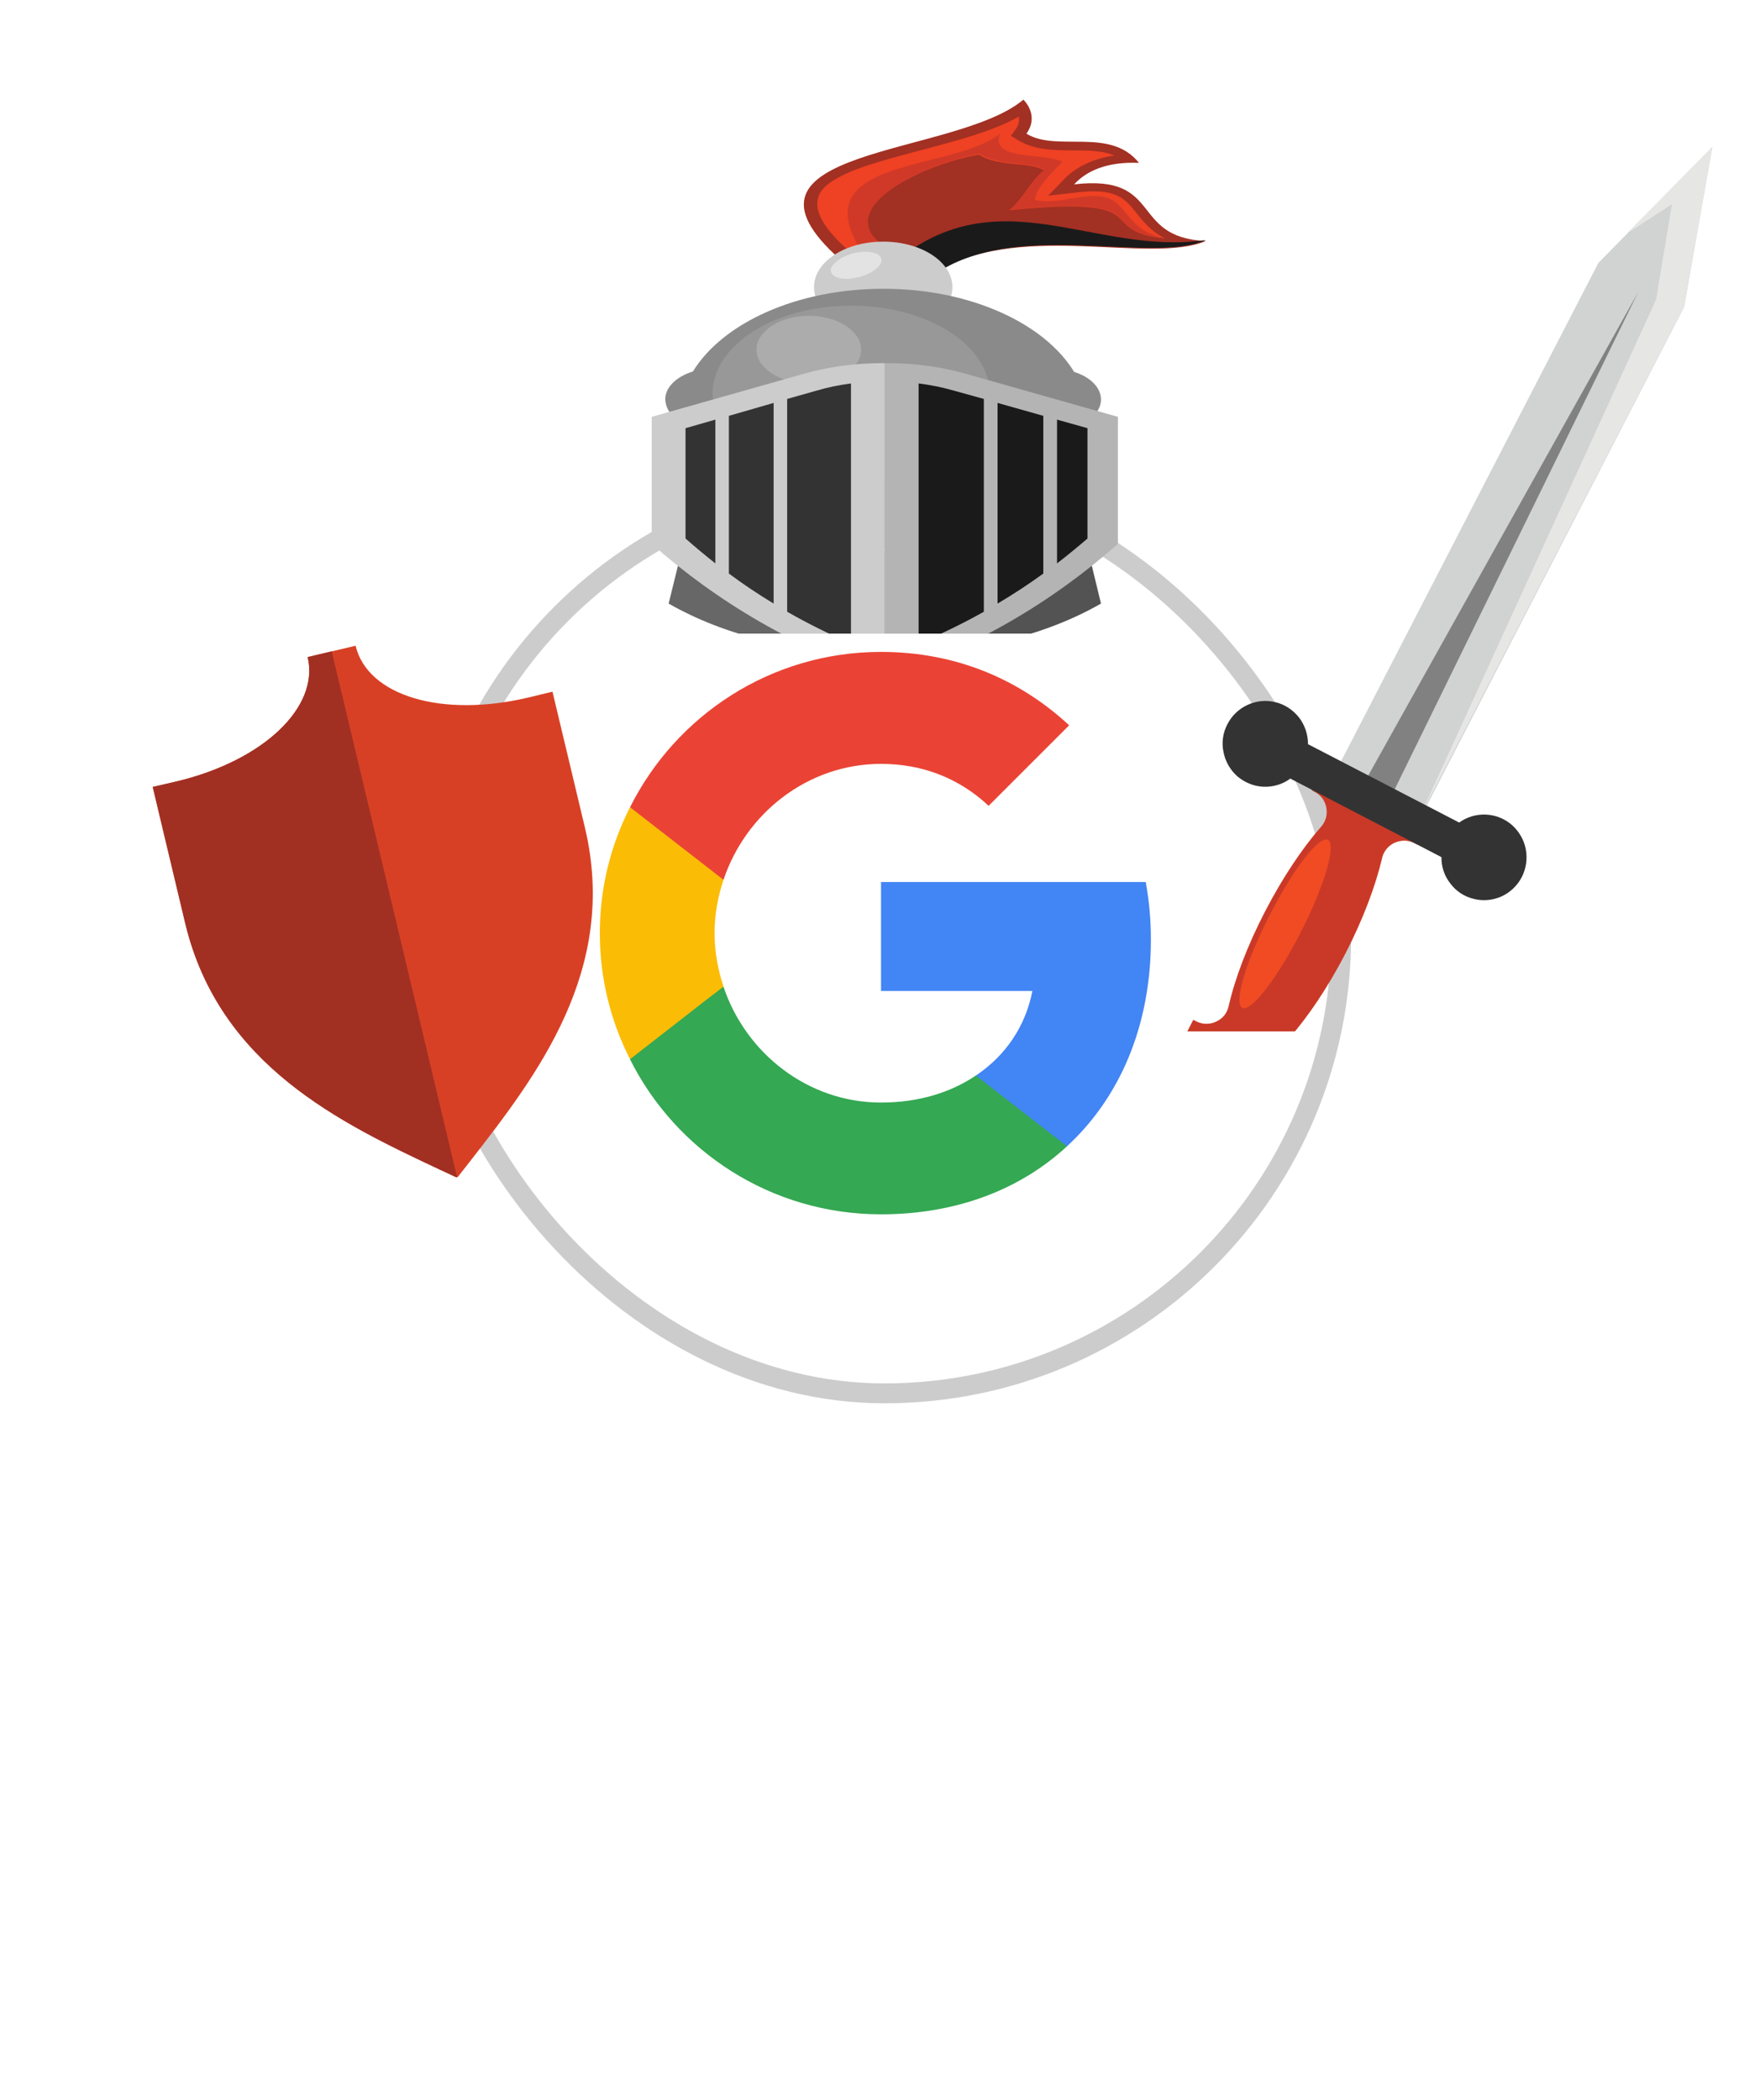 <svg width="88.497" height="105.599" viewBox="0 0 88.497 105.599" fill="none" xmlns="http://www.w3.org/2000/svg" xmlns:xlink="http://www.w3.org/1999/xlink">
	<desc>
			Created with Pixso.
	</desc>
	<defs>
		<clipPath id="clip187_11985">
			<rect id="Google__G__logo 1" width="30.848" height="30.848" transform="translate(28.879 31.504) rotate(-0)" fill="white" fill-opacity="0"/>
		</clipPath>
		<clipPath id="clip187_11984">
			<rect id="google" rx="22.967" width="45.934" height="45.934" transform="translate(21.503 24.128) rotate(-0)" fill="white" fill-opacity="0"/>
		</clipPath>
		<filter id="filter_187_11992_dd" x="3.686" y="28.472" width="30.129" height="34.757" filterUnits="userSpaceOnUse" color-interpolation-filters="sRGB">
			<feFlood flood-opacity="0" result="BackgroundImageFix"/>
			<feColorMatrix in="SourceAlpha" type="matrix" values="0 0 0 0 0 0 0 0 0 0 0 0 0 0 0 0 0 0 127 0" result="hardAlpha"/>
			<feOffset dx="0" dy="4"/>
			<feGaussianBlur stdDeviation="1.333"/>
			<feComposite in2="hardAlpha" operator="out" k2="-1" k3="1"/>
			<feColorMatrix type="matrix" values="0 0 0 0 0 0 0 0 0 0 0 0 0 0 0 0 0 0 0.25 0"/>
			<feBlend mode="normal" in2="BackgroundImageFix" result="effect_dropShadow_1"/>
			<feBlend mode="normal" in="SourceGraphic" in2="effect_dropShadow_1" result="shape"/>
		</filter>
		<filter id="filter_187_11993_dd" x="3.686" y="28.759" width="23.31" height="34.47" filterUnits="userSpaceOnUse" color-interpolation-filters="sRGB">
			<feFlood flood-opacity="0" result="BackgroundImageFix"/>
			<feColorMatrix in="SourceAlpha" type="matrix" values="0 0 0 0 0 0 0 0 0 0 0 0 0 0 0 0 0 0 127 0" result="hardAlpha"/>
			<feOffset dx="0" dy="4"/>
			<feGaussianBlur stdDeviation="1.333"/>
			<feComposite in2="hardAlpha" operator="out" k2="-1" k3="1"/>
			<feColorMatrix type="matrix" values="0 0 0 0 0 0 0 0 0 0 0 0 0 0 0 0 0 0 0.25 0"/>
			<feBlend mode="normal" in2="BackgroundImageFix" result="effect_dropShadow_1"/>
			<feBlend mode="normal" in="SourceGraphic" in2="effect_dropShadow_1" result="shape"/>
		</filter>
		<clipPath id="clip187_11991">
			<rect id="shield-antivirus-svgrepo-com 1" width="35.69" height="35.69" transform="matrix(-0.973 0.232 0.232 0.973 34.716 19.701)" fill="white" fill-opacity="0"/>
		</clipPath>
		<filter id="filter_187_11996_dd" x="22.779" y="-4.981" width="47.853" height="49.042" filterUnits="userSpaceOnUse" color-interpolation-filters="sRGB">
			<feFlood flood-opacity="0" result="BackgroundImageFix"/>
			<feColorMatrix in="SourceAlpha" type="matrix" values="0 0 0 0 0 0 0 0 0 0 0 0 0 0 0 0 0 0 127 0" result="hardAlpha"/>
			<feOffset dx="0" dy="4"/>
			<feGaussianBlur stdDeviation="3.333"/>
			<feComposite in2="hardAlpha" operator="out" k2="-1" k3="1"/>
			<feColorMatrix type="matrix" values="0 0 0 0 0 0 0 0 0 0 0 0 0 0 0 0 0 0 0.5 0"/>
			<feBlend mode="normal" in2="BackgroundImageFix" result="effect_dropShadow_1"/>
			<feBlend mode="normal" in="SourceGraphic" in2="effect_dropShadow_1" result="shape"/>
		</filter>
		<clipPath id="clip187_11994">
			<rect id="helmet_red" width="30.571" height="31.865" transform="translate(31.929 0)" fill="white" fill-opacity="0"/>
		</clipPath>
		<filter id="filter_187_12014_dd" x="49.443" y="-2.603" width="46.665" height="67.724" filterUnits="userSpaceOnUse" color-interpolation-filters="sRGB">
			<feFlood flood-opacity="0" result="BackgroundImageFix"/>
			<feColorMatrix in="SourceAlpha" type="matrix" values="0 0 0 0 0 0 0 0 0 0 0 0 0 0 0 0 0 0 127 0" result="hardAlpha"/>
			<feOffset dx="0" dy="4"/>
			<feGaussianBlur stdDeviation="3.333"/>
			<feComposite in2="hardAlpha" operator="out" k2="-1" k3="1"/>
			<feColorMatrix type="matrix" values="0 0 0 0 0 0 0 0 0 0 0 0 0 0 0 0 0 0 0.5 0"/>
			<feBlend mode="normal" in2="BackgroundImageFix" result="effect_dropShadow_1"/>
			<feBlend mode="normal" in="SourceGraphic" in2="effect_dropShadow_1" result="shape"/>
		</filter>
		<clipPath id="clip187_12012">
			<rect id="sword_red" width="28.884" height="51.868" transform="translate(59.613 0)" fill="white" fill-opacity="0"/>
		</clipPath>
		<filter id="filter_187_12021_dd" x="20.258" y="75.692" width="50.826" height="29.907" filterUnits="userSpaceOnUse" color-interpolation-filters="sRGB">
			<feFlood flood-opacity="0" result="BackgroundImageFix"/>
			<feColorMatrix in="SourceAlpha" type="matrix" values="0 0 0 0 0 0 0 0 0 0 0 0 0 0 0 0 0 0 127 0" result="hardAlpha"/>
			<feOffset dx="0" dy="2"/>
			<feGaussianBlur stdDeviation="0.667"/>
			<feComposite in2="hardAlpha" operator="out" k2="-1" k3="1"/>
			<feColorMatrix type="matrix" values="0 0 0 0 0 0 0 0 0 0 0 0 0 0 0 0 0 0 0.5 0"/>
			<feBlend mode="normal" in2="BackgroundImageFix" result="effect_dropShadow_1"/>
			<feBlend mode="normal" in="SourceGraphic" in2="effect_dropShadow_1" result="shape"/>
		</filter>
	</defs>
	<rect id="google" rx="22.967" width="45.934" height="45.934" transform="translate(21.503 24.128) rotate(-0)" fill="#FFFFFF" fill-opacity="1"/>
	<g clip-path="url(#clip187_11984)">
		<rect id="Google__G__logo 1" width="30.848" height="30.848" transform="translate(28.879 31.504) rotate(-0)" fill="#FFFFFF" fill-opacity="0"/>
		<g clip-path="url(#clip187_11985)">
			<path id="Vector" d="M57.87 47.24C57.87 46.24 57.78 45.28 57.61 44.35L44.3 44.35L44.3 49.83L51.91 49.83C51.57 51.59 50.57 53.08 49.07 54.08L49.07 57.64L53.65 57.64C56.33 55.17 57.87 51.55 57.87 47.24Z" fill="#4285F4" fill-opacity="1" fill-rule="nonzero"/>
			<path id="Vector" d="M44.3 61.06C48.11 61.06 51.32 59.8 53.65 57.64L49.07 54.08C47.81 54.93 46.2 55.44 44.3 55.44C40.62 55.44 37.5 52.96 36.38 49.62L31.68 49.62L31.68 53.27C34 57.89 38.77 61.06 44.3 61.06Z" fill="#34A853" fill-opacity="1" fill-rule="nonzero"/>
			<path id="Vector" d="M36.38 49.61C36.1 48.76 35.93 47.86 35.93 46.92C35.93 45.98 36.1 45.08 36.38 44.24L36.38 40.59L31.68 40.59C30.71 42.49 30.16 44.63 30.16 46.92C30.16 49.21 30.71 51.36 31.68 53.26L35.34 50.41L36.38 49.61Z" fill="#FBBC05" fill-opacity="1" fill-rule="nonzero"/>
			<path id="Vector" d="M44.3 38.41C46.38 38.41 48.23 39.13 49.71 40.52L53.76 36.47C51.3 34.19 48.11 32.78 44.3 32.78C38.77 32.78 34 35.96 31.68 40.59L36.38 44.24C37.5 40.89 40.62 38.41 44.3 38.41Z" fill="#EA4335" fill-opacity="1" fill-rule="nonzero"/>
		</g>
	</g>
	<rect id="google" rx="22.967" width="45.934" height="45.934" transform="translate(21.503 24.128) rotate(-0)" stroke="#CDCCCC" stroke-opacity="1" stroke-width="1"/>
	<rect id="shield-antivirus-svgrepo-com 1" width="35.69" height="35.69" transform="matrix(-0.973 0.232 0.232 0.973 34.716 19.701)" fill="#FFFFFF" fill-opacity="0"/>
	<g clip-path="url(#clip187_11991)">
		<g filter="url(#filter_187_11992_dd)">
			<path id="Vector" d="M22.99 55.22L23.6 54.44C26.95 50.14 31.12 44.79 29.41 37.61L27.78 30.78L26.58 31.07C22.22 32.11 18.48 30.99 17.88 28.47L15.47 29.04C16.07 31.56 13.24 34.25 8.89 35.29L7.68 35.57L9.31 42.41C11.02 49.58 17.16 52.48 22.09 54.8L22.99 55.22Z" fill="#D84025" fill-opacity="1" fill-rule="nonzero"/>
		</g>
		<g filter="url(#filter_187_11993_dd)">
			<path id="Vector" d="M8.89 35.29C13.24 34.25 16.07 31.56 15.47 29.04L16.68 28.75L22.99 55.22L22.99 55.22L22.09 54.8C17.16 52.48 11.02 49.58 9.31 42.41L7.68 35.57L8.89 35.29Z" fill="#A13023" fill-opacity="1" fill-rule="nonzero"/>
		</g>
	</g>
	<rect id="helmet_red" width="30.571" height="31.865" transform="translate(31.929 0)" fill="#FFFFFF" fill-opacity="0"/>
	<g clip-path="url(#clip187_11994)">
		<g filter="url(#filter_187_11996_dd)">
			<path id="Vector" d="M54.44 22.58C54.75 23.84 55.06 25.09 55.36 26.35C52.54 27.96 48.97 28.87 44.49 28.87L44.49 23.68L54.44 22.58Z" fill="#535353" fill-opacity="1" fill-rule="evenodd"/>
			<path id="Vector" d="M34.55 22.58C34.24 23.84 33.93 25.09 33.62 26.35C36.45 27.96 40.01 28.87 44.49 28.87L44.49 23.68L34.55 22.58Z" fill="#676767" fill-opacity="1" fill-rule="evenodd"/>
			<path id="Vector" d="M42.27 9.07C35.82 3.36 48.02 3.91 51.46 1.01C51.7 1.26 51.84 1.55 51.87 1.85C51.9 2.15 51.81 2.45 51.61 2.72C53.14 3.67 55.82 2.37 57.27 4.19C55.63 4.12 54.62 4.61 54.01 5.27C58.53 4.75 56.76 7.94 60.63 8.12C57.75 9.34 50.99 7 46.8 9.85C44.92 9.79 44.16 9.13 42.27 9.07Z" fill="#A23023" fill-opacity="1" fill-rule="evenodd"/>
			<path id="Vector" d="M60.63 8.07C57.77 9.32 51.06 6.93 46.91 9.85C46.14 9.81 45.38 9.68 44.66 9.45C50.09 4.66 54.91 8.91 60.63 8.07L60.63 8.07Z" fill="#1A1A1A" fill-opacity="1" fill-rule="evenodd"/>
			<path id="Vector" d="M42.65 8.59C43.39 8.64 44.12 8.78 44.82 8.98L44.87 9C44.62 8.72 44.39 8.45 44.15 8.18C42.02 6.37 46.51 4.22 49.23 3.78C50.22 4.41 51.73 4.11 52.5 4.56C51.83 5.09 51.42 6.03 50.75 6.57C58.4 5.79 54.92 7.64 58.59 7.99C58.34 7.87 58.12 7.72 57.92 7.55C56.69 6.51 56.87 5.37 54.19 5.67L52.7 5.84C52.97 5.57 53.23 5.3 53.5 5.02C54.1 4.39 55.01 3.96 56.04 3.82C55.8 3.72 55.53 3.65 55.26 3.62C55 3.59 54.73 3.57 54.47 3.57C53.27 3.55 52.14 3.62 51.19 3.05L50.83 2.83C50.9 2.74 50.98 2.64 51.04 2.55C51.2 2.34 51.27 2.1 51.23 1.86C50 2.56 48.3 3.02 46.84 3.41C45.69 3.72 44.48 4.02 43.38 4.4C42.61 4.67 41.74 5.05 41.33 5.56C40.59 6.53 41.74 7.77 42.65 8.59Z" fill="#EF4123" fill-opacity="1" fill-rule="evenodd"/>
			<path id="Vector" d="M43.72 8.71C44.11 8.79 44.49 8.88 44.87 8.98L44.92 9C44.67 8.72 44.44 8.45 44.2 8.18C42.07 6.35 46.55 4.19 49.27 3.74C50.25 4.38 51.75 4.08 52.52 4.53C51.86 5.07 51.45 6.01 50.78 6.55C58.4 5.77 54.93 7.63 58.59 7.99C56.68 7.61 56.72 6.27 55.64 5.94C54.55 5.62 53.12 6.36 52.03 6.04C52.15 5.42 52.67 4.91 53.42 4.13C52.37 3.66 49.74 4.08 50.29 2.71C47.95 4.65 40.4 3.85 43.26 8.55L43.72 8.71Z" fill="#D03927" fill-opacity="1" fill-rule="evenodd"/>
			<path id="Vector" d="M47.89 10.44C47.89 11.71 46.33 12.73 44.41 12.73C42.48 12.73 40.93 11.71 40.93 10.44C40.93 9.17 42.48 8.15 44.41 8.15C46.33 8.15 47.89 9.17 47.89 10.44Z" fill="#CDCCCC" fill-opacity="1" fill-rule="evenodd"/>
			<path id="Vector" d="M44.42 10.52C48.79 10.52 52.52 12.26 54.01 14.7C54.81 14.95 55.36 15.48 55.36 16.09C55.36 16.29 55.3 16.49 55.18 16.67C55.07 16.86 54.91 17.02 54.7 17.15C54.63 20.72 50.05 23.6 44.42 23.6C38.79 23.6 34.23 20.73 34.15 17.17C33.93 17.03 33.76 16.87 33.64 16.68C33.52 16.5 33.46 16.29 33.45 16.08C33.45 15.47 34.02 14.93 34.84 14.68C36.34 12.24 40.06 10.52 44.42 10.52Z" fill="#8B8A8A" fill-opacity="1" fill-rule="evenodd"/>
			<path id="Vector" d="M42.79 20.21C46.63 20.21 49.76 18.23 49.76 15.79C49.76 13.35 46.63 11.37 42.79 11.37C38.96 11.37 35.83 13.35 35.83 15.79C35.83 18.23 38.95 20.21 42.79 20.21Z" fill="#989898" fill-opacity="1" fill-rule="evenodd"/>
			<path id="Vector" d="M40.67 15.28C42.12 15.28 43.3 14.52 43.3 13.58C43.3 12.65 42.12 11.88 40.67 11.88C39.22 11.88 38.04 12.65 38.04 13.58C38.04 14.52 39.23 15.28 40.67 15.28Z" fill="#ACACAC" fill-opacity="1" fill-rule="evenodd"/>
			<path id="Vector" d="M44.49 14.26L44.39 14.26C43 14.26 41.63 14.44 40.33 14.82L32.77 16.96L32.77 23.35C36.08 26.27 39.93 28.56 44.49 30.06L44.49 14.26Z" fill="#CDCCCC" fill-opacity="1" fill-rule="evenodd"/>
			<path id="Vector" d="M42.79 15.28C42.19 15.36 41.6 15.48 41.03 15.65L39.58 16.06L39.58 26.76C40.61 27.35 41.68 27.88 42.79 28.36L42.79 15.28L42.79 15.28ZM38.9 16.26L36.65 16.91L36.65 24.84C37.36 25.37 38.11 25.87 38.9 26.35L38.9 16.26ZM35.97 17.1L34.47 17.53L34.47 23.08C34.95 23.5 35.45 23.92 35.97 24.33L35.97 17.1Z" fill="#333333" fill-opacity="1" fill-rule="evenodd"/>
			<path id="Vector" d="M44.49 14.26L44.59 14.26C45.98 14.26 47.35 14.44 48.65 14.82L56.21 16.96L56.21 23.35C52.9 26.27 49.05 28.56 44.49 30.06L44.49 14.26Z" fill="#B4B4B4" fill-opacity="1" fill-rule="evenodd"/>
			<path id="Vector" d="M46.19 15.28C46.81 15.36 47.41 15.48 47.99 15.65L49.47 16.06L49.47 26.76C48.42 27.35 47.33 27.88 46.19 28.36L46.19 15.28L46.19 15.28ZM50.16 16.26L52.46 16.91L52.46 24.84C51.73 25.37 50.97 25.87 50.16 26.35L50.16 16.26ZM53.15 17.1L54.68 17.53L54.68 23.08C54.19 23.5 53.68 23.92 53.15 24.33L53.15 17.1Z" fill="#1A1A1A" fill-opacity="1" fill-rule="evenodd"/>
			<path id="Vector" d="M43.53 8.66C44.18 8.66 44.49 8.96 44.23 9.34C44.06 9.54 43.82 9.7 43.53 9.82C43.24 9.94 42.91 10.01 42.57 10.02C41.92 10.02 41.6 9.71 41.87 9.34C42.04 9.14 42.28 8.97 42.57 8.85C42.86 8.73 43.19 8.66 43.53 8.66Z" fill="#E3E3E3" fill-opacity="1" fill-rule="evenodd"/>
		</g>
	</g>
	<rect id="sword_red" width="28.884" height="51.868" transform="translate(59.613 0)" fill="#FFFFFF" fill-opacity="0"/>
	<g clip-path="url(#clip187_12012)">
		<g filter="url(#filter_187_12014_dd)">
			<path id="Vector" d="M60 47.28L60.14 47.35C60.29 47.43 60.47 47.48 60.64 47.48C60.82 47.48 60.99 47.45 61.15 47.37C61.31 47.3 61.45 47.19 61.56 47.06C61.67 46.92 61.74 46.76 61.78 46.59C62.09 45.22 62.72 43.55 63.61 41.83C64.5 40.11 65.5 38.63 66.42 37.58C66.54 37.45 66.62 37.3 66.67 37.13C66.72 36.96 66.72 36.79 66.69 36.61C66.66 36.44 66.59 36.28 66.49 36.14C66.38 36 66.25 35.89 66.09 35.81L65.96 35.74L66.52 34.64L69.18 36.01L71.84 37.38L71.27 38.47L71.13 38.4C70.98 38.32 70.81 38.28 70.63 38.27C70.46 38.27 70.28 38.31 70.12 38.38C69.96 38.45 69.82 38.56 69.71 38.7C69.6 38.84 69.52 39 69.49 39.17C69.17 40.53 68.55 42.2 67.66 43.93C66.77 45.65 65.77 47.13 64.85 48.17C64.73 48.3 64.64 48.46 64.6 48.63C64.55 48.79 64.54 48.97 64.58 49.14C64.61 49.31 64.68 49.48 64.78 49.62C64.89 49.76 65.02 49.87 65.18 49.95L65.31 50.02L64.75 51.12L62.09 49.75L59.44 48.37L60 47.28Z" fill="#CA3927" fill-opacity="1" fill-rule="evenodd"/>
			<path id="Vector" d="M66.77 38.23C67.21 38.46 66.6 40.54 65.41 42.87C64.22 45.2 62.9 46.91 62.46 46.68C62.03 46.45 62.63 44.37 63.83 42.04C65.02 39.71 66.33 38 66.77 38.23Z" fill="#F04B23" fill-opacity="1" fill-rule="evenodd"/>
			<path id="Vector" d="M86.1 3.39L84.68 11.44L71.39 37.19L67.08 34.96L80.37 9.22L86.1 3.39Z" fill="#D1D2D2" fill-opacity="1" fill-rule="evenodd"/>
			<path id="Vector" d="M81.8 7.74L84.07 6.27L83.27 11.07L71.33 37.19L84.67 11.44L86.1 3.39L81.8 7.74Z" fill="#E6E6E5" fill-opacity="1" fill-rule="evenodd"/>
			<path id="Vector" d="M82.37 10.69L76.09 23.52L69.81 36.34L69.12 35.99L68.44 35.64L75.4 23.17L82.37 10.69Z" fill="#818181" fill-opacity="1" fill-rule="evenodd"/>
			<path id="Vector" d="M65.77 33.42L73.37 37.36C73.76 37.08 74.23 36.94 74.71 36.96C75.19 36.98 75.65 37.16 76.02 37.48C76.38 37.8 76.63 38.23 76.72 38.7C76.81 39.18 76.74 39.67 76.52 40.1C76.3 40.53 75.94 40.87 75.51 41.07C75.07 41.27 74.57 41.32 74.11 41.2C73.64 41.09 73.22 40.82 72.93 40.43C72.63 40.05 72.47 39.58 72.48 39.1L64.88 35.15C64.49 35.44 64.01 35.58 63.53 35.56C63.05 35.54 62.59 35.35 62.22 35.04C61.86 34.72 61.61 34.29 61.52 33.81C61.42 33.34 61.49 32.84 61.72 32.41C61.94 31.98 62.3 31.64 62.74 31.44C63.17 31.24 63.67 31.19 64.14 31.31C64.6 31.42 65.02 31.7 65.32 32.08C65.61 32.46 65.77 32.93 65.77 33.42Z" fill="#333333" fill-opacity="1" fill-rule="evenodd"/>
		</g>
	</g>
	<g filter="url(#filter_187_12021_dd)">
		<path id="Google (GOOGL)" d="M68.19 86.59C67.15 85.08 66.57 83.29 66.57 81.14C66.57 78.99 67.15 77.2 68.19 75.69L69.08 75.69C68.26 76.81 67.61 79.11 67.61 81.14C67.61 83.17 68.26 85.47 69.08 86.59L68.19 86.59ZM29.65 79.5L28.56 79.5C28.19 78.36 27.33 77.65 26.07 77.65C24.52 77.65 23.28 78.87 23.28 81.14C23.28 83.41 24.52 84.63 26.14 84.63C27.62 84.63 28.65 83.65 28.68 82.08L26.38 82.08L26.38 81.14L29.7 81.14L29.7 82.08C29.7 84.24 28.22 85.62 26.14 85.62C23.82 85.62 22.25 83.9 22.25 81.14C22.25 78.38 23.84 76.66 26.07 76.66C27.91 76.66 29.33 77.82 29.65 79.5ZM53 76.78L54.01 76.78L54.01 85.5L53 85.5L53 76.78ZM37 82.27C37 84.29 35.81 85.64 34.03 85.64C32.26 85.64 31.07 84.29 31.07 82.27C31.07 80.22 32.26 78.87 34.03 78.87C35.81 78.87 37 80.22 37 82.27ZM44.16 82.27C44.16 84.29 42.96 85.64 41.19 85.64C39.42 85.64 38.22 84.29 38.22 82.27C38.22 80.22 39.42 78.87 41.19 78.87C42.96 78.87 44.16 80.22 44.16 82.27ZM51.16 85.69C51.16 87.38 49.9 88.09 48.33 88.09C46.87 88.09 46.07 87.47 45.66 86.78L46.46 86.22C46.73 86.58 47.14 87.21 48.33 87.21C49.39 87.21 50.16 86.71 50.16 85.62L50.16 84.29L50.07 84.29C49.85 84.65 49.44 85.4 48.16 85.4C46.58 85.4 45.38 84.24 45.38 82.2C45.38 80.19 46.53 78.87 48.18 78.87C49.46 78.87 49.87 79.66 50.09 80L50.19 80L50.19 78.96L51.16 78.96L51.16 85.69ZM61.2 83.99C60.9 84.98 59.93 85.64 58.6 85.64C56.7 85.64 55.54 84.29 55.54 82.28C55.54 80.27 56.72 78.87 58.49 78.87C59.86 78.87 61.31 79.71 61.31 82.15L61.31 82.57L56.55 82.57C56.6 83.97 57.41 84.74 58.6 84.74C59.38 84.74 59.98 84.4 60.23 83.71L61.2 83.99ZM32.07 82.27C32.07 83.58 32.69 84.74 34.03 84.74C35.38 84.74 35.99 83.58 35.99 82.27C35.99 80.95 35.38 79.78 34.03 79.78C32.69 79.78 32.07 80.95 32.07 82.27ZM39.23 82.27C39.23 83.58 39.84 84.74 41.19 84.74C42.54 84.74 43.15 83.58 43.15 82.27C43.15 80.95 42.54 79.78 41.19 79.78C39.84 79.78 39.23 80.95 39.23 82.27ZM46.39 82.18C46.39 83.54 47.04 84.5 48.3 84.5C49.51 84.5 50.17 83.63 50.17 82.18C50.17 80.77 49.53 79.78 48.3 79.78C47.02 79.78 46.39 80.85 46.39 82.18ZM58.49 79.78C57.34 79.78 56.62 80.68 56.55 81.7L60.28 81.7C60.28 80.59 59.58 79.78 58.49 79.78ZM66.29 90.69C67.33 92.2 67.91 93.99 67.91 96.14C67.91 98.29 67.33 100.08 66.29 101.59L65.4 101.59C66.22 100.47 66.87 98.17 66.87 96.14C66.87 94.11 66.22 91.81 65.4 90.69L66.29 90.69ZM30.1 94.5L29.01 94.5C28.64 93.36 27.78 92.65 26.53 92.65C24.97 92.65 23.73 93.87 23.73 96.14C23.73 98.41 24.97 99.63 26.59 99.63C28.07 99.63 29.1 98.65 29.13 97.08L26.83 97.08L26.83 96.14L30.16 96.14L30.16 97.08C30.16 99.24 28.67 100.62 26.59 100.62C24.28 100.62 22.7 98.9 22.7 96.14C22.7 93.38 24.29 91.66 26.53 91.66C28.37 91.66 29.78 92.82 30.1 94.5ZM35.47 91.66C37.7 91.66 39.32 93.38 39.32 96.14C39.32 98.9 37.7 100.62 35.47 100.62C33.24 100.62 31.62 98.9 31.62 96.14C31.62 93.38 33.24 91.66 35.47 91.66ZM44.61 91.66C46.84 91.66 48.46 93.38 48.46 96.14C48.46 98.9 46.84 100.62 44.61 100.62C42.38 100.62 40.76 98.9 40.76 96.14C40.76 93.38 42.38 91.66 44.61 91.66ZM57.29 94.5L56.2 94.5C55.83 93.36 54.97 92.65 53.71 92.65C52.16 92.65 50.91 93.87 50.91 96.14C50.91 98.41 52.16 99.63 53.78 99.63C55.26 99.63 56.29 98.65 56.32 97.08L54.02 97.08L54.02 96.14L57.34 96.14L57.34 97.08C57.34 99.24 55.86 100.62 53.78 100.62C51.46 100.62 49.89 98.9 49.89 96.14C49.89 93.38 51.47 91.66 53.71 91.66C55.55 91.66 56.97 92.82 57.29 94.5ZM64.26 100.5L59.15 100.5L59.15 91.78L60.2 91.78L60.2 99.57L64.26 99.57L64.26 100.5ZM35.47 99.63C37.06 99.63 38.3 98.41 38.3 96.14C38.3 93.87 37.06 92.65 35.47 92.65C33.89 92.65 32.64 93.87 32.64 96.14C32.64 98.41 33.89 99.63 35.47 99.63ZM44.61 99.63C46.19 99.63 47.44 98.41 47.44 96.14C47.44 93.87 46.19 92.65 44.61 92.65C43.02 92.65 41.78 93.87 41.78 96.14C41.78 98.41 43.02 99.63 44.61 99.63Z" fill="#FFFFFF" fill-opacity="1" fill-rule="evenodd"/>
	</g>
</svg>
